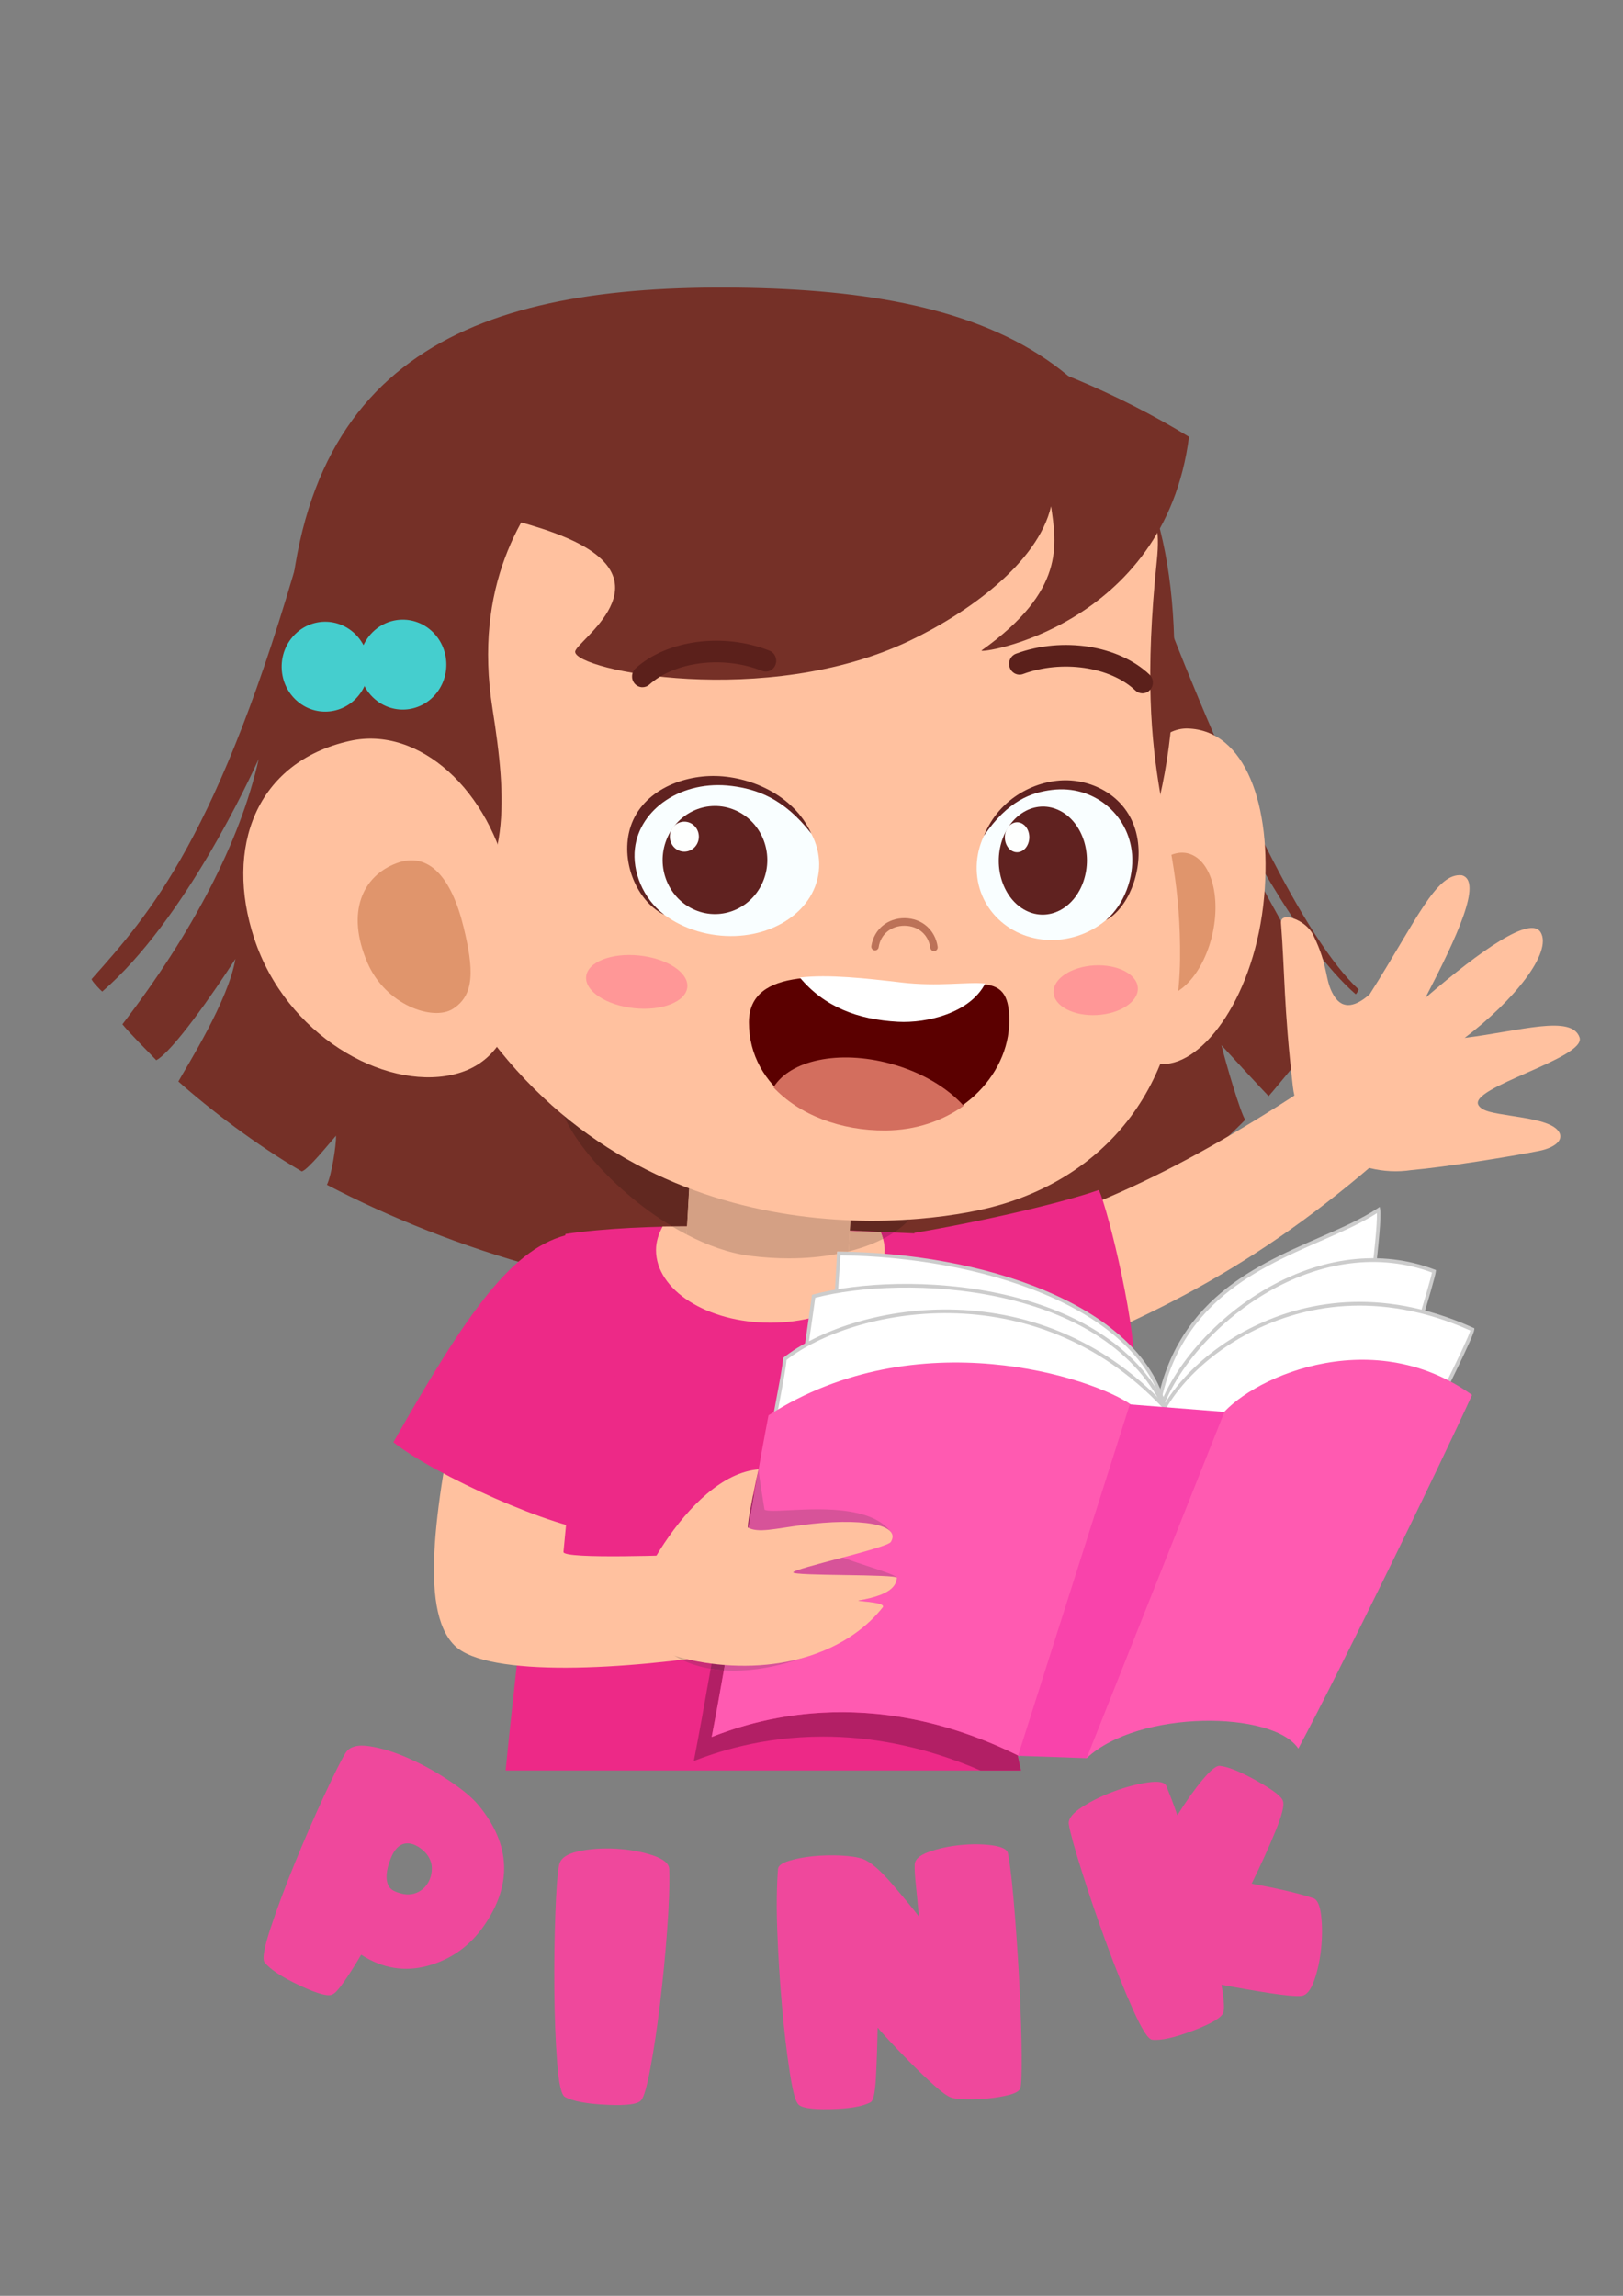 <?xml version="1.0" encoding="UTF-8" standalone="no"?>
<!-- Created with Inkscape (http://www.inkscape.org/) -->

<svg
   width="210mm"
   height="297mm"
   viewBox="0 0 210 297"
   version="1.1"
   id="svg8129"
   inkscape:version="1.2 (1:1.2.1+202207142221+cd75a1ee6d)"
   sodipodi:docname="pink.svg"
   xmlns:inkscape="http://www.inkscape.org/namespaces/inkscape"
   xmlns:sodipodi="http://sodipodi.sourceforge.net/DTD/sodipodi-0.dtd"
   xmlns="http://www.w3.org/2000/svg"
   xmlns:svg="http://www.w3.org/2000/svg">
  <rect x="0" y="0" width="210" height="297" fill="#808080" stroke="none"/>
  <sodipodi:namedview
     id="namedview8131"
     pagecolor="#ffffff"
     bordercolor="#000000"
     borderopacity="0.25"
     inkscape:showpageshadow="2"
     inkscape:pageopacity="0.0"
     inkscape:pagecheckerboard="0"
     inkscape:deskcolor="#d1d1d1"
     inkscape:document-units="mm"
     showgrid="false"
     inkscape:zoom="0.78127806"
     inkscape:cx="397.42573"
     inkscape:cy="664.29614"
     inkscape:window-width="1920"
     inkscape:window-height="1031"
     inkscape:window-x="0"
     inkscape:window-y="25"
     inkscape:window-maximized="1"
     inkscape:current-layer="layer1" />
  <defs
     id="defs8126" />
  <g
     inkscape:label="Layer 1"
     inkscape:groupmode="layer"
     id="layer1">
    <path
       d="m 149.783,77.118 c 9.699,25.189 19.083,44.478 26.023,50.896 -0.091,0.128 -0.221,0.496 -0.396,0.602 -7.527,-6.527 -15.574,-22.432 -18.539,-28.148 1.047,5.357 12.815,26.394 16.297,30.44 -0.835,0.961 -8.168,9.983 -9.024,10.895 -0.917,-0.946 -4.84,-5.207 -6.099,-6.587 0.502,2.098 2.469,8.806 3.077,9.646 -34.373,34.81 -86.416,25.298 -118.819,8.413 0.605,-1.277 1.201,-5.042 1.18,-6.359 -0.799,0.899 -3.685,4.486 -4.444,4.623 -5.961,-3.481 -11.842,-7.976 -15.962,-11.631 1.155,-2.088 6.505,-10.526 7.379,-15.855 -3.001,4.667 -8.12,11.959 -10.233,13.102 -1.037,-1.077 -3.55,-3.599 -4.384,-4.648 8.93,-11.622 15.249,-23.587 17.633,-34.314 -1.081,2.354 -9.526,20.831 -20.245,30.084 -0.167,-0.128 -1.386,-1.37 -1.37,-1.62 7.477,-8.394 16.512,-18.446 27.174,-56.069 32.881,0.287 93.604,2.454 110.754,6.531"
       style="fill:#753027;fill-opacity:1;fill-rule:nonzero;stroke:none;stroke-width:0.031"
       id="path446" />
    <path
       d="m 132.107,229.042 c -3.727,-15.777 -6.247,-54.923 -6.453,-69.292 -3.585,0.019 -9.106,-0.268 -15.447,-0.556 -11.95,-0.54 -26.804,-1.083 -37.047,0.443 -3.134,29.022 -6.404,55.588 -7.736,69.405 h 66.682"
       style="fill:#ed2987;fill-opacity:1;fill-rule:nonzero;stroke:none;stroke-width:0.031"
       id="path448" />
    <path
       d="m 99.673,171.116 c 8.171,0 14.796,-4.214 14.796,-9.412 0,-0.799 -0.206,-1.561 -0.499,-2.301 -8.295,-0.365 -18.66,-0.862 -28.235,-0.737 -0.514,0.958 -0.856,1.97 -0.856,3.037 0,5.198 6.625,9.412 14.793,9.412"
       style="fill:#ffc19f;fill-opacity:1;fill-rule:nonzero;stroke:none;stroke-width:0.031"
       id="path450" />
    <path
       d="m 110.751,145.062 -0.923,16.508 c -0.2,3.549 -5.067,6.15 -10.873,5.803 -5.808,-0.343 -10.355,-3.503 -10.156,-7.052 l 0.92,-16.508 21.031,1.249"
       style="fill:#ffc19f;fill-opacity:1;fill-rule:nonzero;stroke:none;stroke-width:0.031"
       id="path452" />
    <path
       d="m 58.811,212.862 c 4.269,4.242 22.456,3.131 35.773,0.949 -0.142,-4.149 -1.095,-12.683 -5.261,-12.683 -1.092,0 -16.518,0.637 -16.415,-0.365 0.874,-8.485 1.128,-17.144 3.76,-25.994 -2.402,-1.851 -6.081,-0.375 -9.644,1.099 -2.686,1.114 -5.306,2.226 -7.267,1.914 -3.294,16.267 -5.684,30.377 -0.947,35.082"
       style="fill:#ffc19f;fill-opacity:1;fill-rule:nonzero;stroke:none;stroke-width:0.031"
       id="path454" />
    <path
       d="m 50.897,186.58 c 9.641,-16.96 15.456,-25.395 22.992,-26.943 2.726,6.131 9.466,20.516 4.018,38.587 -6.28,-0.412 -21.57,-7.364 -27.009,-11.644"
       style="fill:#ed2987;fill-opacity:1;fill-rule:nonzero;stroke:none;stroke-width:0.031"
       id="path456" />
    <path
       d="m 163.566,116.024 c -1.134,12.618 -7.772,21.743 -13.202,21.627 -5.43,-0.112 -7.091,-9.946 -6.891,-21.924 0.197,-11.981 4.762,-21.627 10.192,-21.483 7.424,0.2 10.963,9.918 9.902,21.78"
       style="fill:#ffc19f;fill-opacity:1;fill-rule:nonzero;stroke:none;stroke-width:0.031"
       id="path458" />
    <path
       d="m 156.478,122.289 c -1.597,4.917 -5.085,7.704 -7.787,6.225 -2.702,-1.48 -3.594,-6.668 -1.994,-11.585 1.6,-4.92 5.082,-7.704 7.784,-6.225 2.702,1.48 3.597,6.665 1.997,11.585"
       style="fill:#e0956c;fill-opacity:1;fill-rule:nonzero;stroke:none;stroke-width:0.031"
       id="path460" />
    <path
       d="M 151.949,86.274 C 151.501,125.53 127.535,142.899 94.255,142.493 60.977,142.087 36.772,124.134 37.223,84.879 37.671,45.627 62.181,36.805 95.459,37.211 c 33.281,0.406 56.938,9.811 56.49,49.064"
       style="fill:#753027;fill-opacity:1;fill-rule:nonzero;stroke:none;stroke-width:0.031"
       id="path462" />
    <path
       d="m 115.661,159.444 c -1.724,-0.078 -3.552,-0.162 -5.455,-0.25 -0.082,-0.004 -0.163,-0.006 -0.245,-0.009 l 0.43,-7.714 9.088,2.535 c -0.257,2.141 -1.64,3.993 -3.818,5.438 M 86.967,158.654 c -8.28,-4.967 -15.238,-13.392 -14.7,-17.822 l 17.35,4.842 -0.723,12.974 c -0.027,0 -0.057,0 -0.082,0 -0.617,0 -1.234,0.004 -1.845,0.006"
       style="fill:#612820;fill-opacity:1;fill-rule:nonzero;stroke:none;stroke-width:0.031"
       id="path464" />
    <path
       d="m 114.261,160.261 c -0.079,-0.29 -0.178,-0.578 -0.29,-0.858 -1.289,-0.059 -2.632,-0.119 -4.011,-0.178 l 0.003,-0.041 c 0.082,0.004 0.163,0.006 0.245,0.009 1.903,0.087 3.73,0.172 5.455,0.25 -0.436,0.29 -0.902,0.562 -1.401,0.818 m -25.448,-1.614 c 0.024,0 0.054,0 0.082,0 v 0 c -0.015,0 -0.027,0 -0.039,0 -0.015,0 -0.027,0 -0.042,0"
       style="fill:#c52270;fill-opacity:1;fill-rule:nonzero;stroke:none;stroke-width:0.031"
       id="path466" />
    <path
       d="m 109.798,161.894 c 0.015,-0.106 0.024,-0.215 0.03,-0.325 l 0.13,-2.344 c 1.38,0.059 2.723,0.119 4.011,0.178 0.112,0.281 0.212,0.568 0.29,0.858 -1.301,0.668 -2.804,1.217 -4.462,1.633 m -20.965,-2.191 c -0.626,-0.328 -1.249,-0.681 -1.867,-1.049 0.611,-0.004 1.228,-0.006 1.845,-0.006 0.015,0 0.027,0 0.042,0 0.012,0 0.024,0 0.039,0 l -0.061,1.055"
       style="fill:#d4a084;fill-opacity:1;fill-rule:nonzero;stroke:none;stroke-width:0.031"
       id="path468" />
    <path
       d="m 102.06,162.787 c -1.637,0 -3.331,-0.109 -5.061,-0.331 -2.677,-0.347 -5.464,-1.345 -8.165,-2.753 l 0.061,-1.055 v 0 l 0.723,-12.974 20.774,5.797 -0.43,7.714 -0.003,0.041 -0.13,2.344 c -0.006,0.109 -0.015,0.219 -0.03,0.325 -0.048,0.013 -0.097,0.025 -0.142,0.034 -0.378,-0.009 -0.75,-0.013 -1.125,-0.016 h -0.215 c 0,0 -0.006,0.106 -0.018,0.309 -1.927,0.368 -4.03,0.565 -6.238,0.565"
       style="fill:#d4a084;fill-opacity:1;fill-rule:nonzero;stroke:none;stroke-width:0.031"
       id="path470" />
    <path
       d="m 148.301,65.493 c 1.222,1.242 1.797,3.006 1.389,6.952 -3.101,29.909 3.21,33.162 2.998,51.686 -0.209,18.228 -11.469,29.297 -25.923,32.4 -14.11,3.031 -51.033,4.43 -69.925,-32.828 -8.02,-15.811 -7.297,-48.608 -4.843,-54.936 8.289,-21.362 19.334,-19.064 46.407,-18.733 25.324,0.306 36.009,1.358 49.898,15.459"
       style="fill:#ffc19f;fill-opacity:1;fill-rule:nonzero;stroke:none;stroke-width:0.031"
       id="path472" />
    <path
       d="M 63.718,91.653 C 65.576,103.419 66.205,113.14 58.176,119.636 48.813,127.215 40.394,100.537 40.608,81.876 40.823,63.211 53.789,49.538 76.799,51.446 88.658,52.429 58.742,60.08 63.718,91.653"
       style="fill:#753027;fill-opacity:1;fill-rule:nonzero;stroke:none;stroke-width:0.031"
       id="path474" />
    <path
       d="m 88.93,127.708 c -0.185,1.882 -3.267,3.1 -6.882,2.719 -3.612,-0.381 -6.392,-2.213 -6.208,-4.096 0.188,-1.879 3.267,-3.097 6.882,-2.719 3.615,0.381 6.395,2.213 6.208,4.096"
       style="fill:#ff9797;fill-opacity:1;fill-rule:nonzero;stroke:none;stroke-width:0.031"
       id="path476" />
    <path
       d="m 147.224,127.805 c 0.091,1.773 -2.278,3.343 -5.288,3.506 -3.013,0.165 -5.527,-1.139 -5.618,-2.913 -0.091,-1.773 2.278,-3.343 5.288,-3.509 3.013,-0.162 5.527,1.143 5.618,2.916"
       style="fill:#ff9797;fill-opacity:1;fill-rule:nonzero;stroke:none;stroke-width:0.031"
       id="path478" />
    <path
       d="m 81.724,109.693 c -0.644,5.379 4.253,10.426 10.939,11.279 6.689,0.852 12.63,-2.813 13.275,-8.191 0.641,-5.376 -4.256,-10.426 -10.942,-11.279 -6.686,-0.852 -12.627,2.816 -13.272,8.191"
       style="fill:#f9feff;fill-opacity:1;fill-rule:nonzero;stroke:none;stroke-width:0.031"
       id="path480" />
    <path
       d="m 85.951,118.343 c -2.801,-2.132 -4.151,-5.638 -3.797,-8.594 0.611,-5.123 6.096,-8.887 12.534,-8.066 3.137,0.403 6.701,1.523 10.289,6.162 -2.269,-5.063 -8.074,-7.495 -12.779,-7.458 -4.662,0.041 -9.781,2.426 -10.839,7.426 -0.92,4.333 1.38,9.006 4.592,10.529"
       style="fill:#602220;fill-opacity:1;fill-rule:nonzero;stroke:none;stroke-width:0.031"
       id="path482" />
    <path
       d="m 86.247,108.601 c -1.425,3.568 0.224,7.654 3.685,9.122 3.458,1.47 7.418,-0.231 8.84,-3.799 1.425,-3.568 -0.224,-7.654 -3.682,-9.125 -3.461,-1.47 -7.418,0.234 -8.843,3.802"
       style="fill:#602220;fill-opacity:1;fill-rule:nonzero;stroke:none;stroke-width:0.031"
       id="path484" />
    <path
       d="m 86.81,107.496 c -0.396,0.99 0.061,2.123 1.02,2.532 0.959,0.409 2.057,-0.066 2.453,-1.055 0.396,-0.99 -0.064,-2.123 -1.023,-2.532 -0.959,-0.406 -2.057,0.066 -2.45,1.055"
       style="fill:#fefffe;fill-opacity:1;fill-rule:nonzero;stroke:none;stroke-width:0.031"
       id="path486" />
    <path
       d="m 146.845,110.486 c 0.43,5.391 -3.803,10.33 -9.448,11.032 -5.645,0.702 -10.567,-3.1 -10.997,-8.488 -0.43,-5.391 3.8,-10.33 9.445,-11.032 5.645,-0.702 10.57,3.1 11,8.488"
       style="fill:#f9feff;fill-opacity:1;fill-rule:nonzero;stroke:none;stroke-width:0.031"
       id="path488" />
    <path
       d="m 143.103,119.04 c 2.405,-2.07 3.615,-5.544 3.379,-8.507 -0.408,-5.138 -4.943,-9.025 -10.38,-8.344 -2.65,0.331 -5.672,1.37 -8.788,5.931 2.015,-5.013 6.952,-7.314 10.912,-7.171 3.924,0.144 8.18,2.644 8.967,7.664 0.681,4.355 -1.352,8.975 -4.09,10.426"
       style="fill:#602220;fill-opacity:1;fill-rule:nonzero;stroke:none;stroke-width:0.031"
       id="path490" />
    <path
       d="m 129.665,108.685 c -1.204,3.571 0.178,7.654 3.086,9.115 2.91,1.464 6.244,-0.247 7.451,-3.818 1.204,-3.571 -0.175,-7.651 -3.086,-9.115 -2.91,-1.464 -6.244,0.247 -7.451,3.818"
       style="fill:#602220;fill-opacity:1;fill-rule:nonzero;stroke:none;stroke-width:0.031"
       id="path492" />
    <path
       d="m 130.14,107.58 c -0.333,0.99 0.048,2.123 0.856,2.529 0.808,0.406 1.733,-0.069 2.066,-1.058 0.336,-0.993 -0.048,-2.126 -0.856,-2.532 -0.805,-0.406 -1.73,0.069 -2.066,1.061"
       style="fill:#fefffe;fill-opacity:1;fill-rule:nonzero;stroke:none;stroke-width:0.031"
       id="path494" />
    <path
       d="m 147.768,89.693 c 0.384,0.013 0.768,-0.14 1.05,-0.453 0.502,-0.571 0.466,-1.455 -0.085,-1.973 -4.005,-3.79 -11.263,-4.923 -17.271,-2.7 -0.705,0.262 -1.068,1.061 -0.817,1.786 0.254,0.727 1.032,1.102 1.73,0.843 5.028,-1.861 11.275,-0.952 14.527,2.129 0.248,0.234 0.554,0.356 0.865,0.368"
       style="fill:#5b201b;fill-opacity:1;fill-rule:nonzero;stroke:none;stroke-width:0.031"
       id="path496" />
    <path
       d="m 55.196,62.322 c 0,3.34 10.174,3.918 17.928,7.177 13.744,5.775 1.295,13.489 1.295,14.816 0,2.432 24.701,7.38 43.161,-1.37 7.624,-3.615 16.705,-10.099 18.418,-17.45 0.705,4.929 1.891,10.913 -8.982,18.643 -0.814,0.581 23.645,-2.891 26.828,-27.633 C 116.85,33.899 64.986,34.595 55.196,62.322"
       style="fill:#753027;fill-opacity:1;fill-rule:nonzero;stroke:none;stroke-width:0.031"
       id="path498" />
    <path
       d="m 83.083,88.903 c 0.333,0.013 0.669,-0.1 0.938,-0.343 3.328,-2.997 9.587,-3.762 14.573,-1.776 0.72,0.284 1.479,-0.081 1.749,-0.799 0.269,-0.718 -0.079,-1.53 -0.771,-1.804 -5.942,-2.372 -13.235,-1.411 -17.329,2.276 -0.563,0.506 -0.62,1.389 -0.13,1.97 0.257,0.303 0.611,0.462 0.971,0.478"
       style="fill:#5b201b;fill-opacity:1;fill-rule:nonzero;stroke:none;stroke-width:0.031"
       id="path500" />
    <path
       d="m 130.591,132.029 c -0.003,7.242 -6.728,14.026 -16.031,14.091 -9.303,0.062 -17.661,-5.376 -17.658,-13.86 0.006,-7.242 10.367,-6.143 19.67,-5.051 9.239,1.086 14.022,-2.419 14.019,4.82"
       style="fill:#5b0000;fill-opacity:1;fill-rule:nonzero;stroke:none;stroke-width:0.031"
       id="path502" />
    <path
       d="m 116.608,127.097 c -4.562,-0.537 -9.369,-1.068 -13.12,-0.646 3.167,3.805 7.503,5.454 12.706,5.731 3.733,0.2 9.303,-1.118 11.284,-4.951 -2.378,-0.24 -6.011,0.434 -10.87,-0.134"
       style="fill:#ffffff;fill-opacity:1;fill-rule:nonzero;stroke:none;stroke-width:0.031"
       id="path504" />
    <path
       d="m 124.689,143.055 c -2.1,-2.338 -5.445,-4.367 -9.475,-5.457 -6.71,-1.814 -12.999,-0.431 -15.132,3.069 3.328,3.562 8.725,5.616 14.488,5.575 3.933,-0.025 7.403,-1.249 10.119,-3.187"
       style="fill:#d36e5e;fill-opacity:1;fill-rule:nonzero;stroke:none;stroke-width:0.031"
       id="path506" />
    <path
       d="m 120.844,123.042 c -0.23,-0.004 -0.43,-0.175 -0.466,-0.418 -0.254,-1.717 -1.555,-2.841 -3.313,-2.863 -1.764,-0.019 -3.122,1.093 -3.373,2.772 -0.042,0.268 -0.287,0.453 -0.548,0.409 -0.26,-0.041 -0.439,-0.293 -0.396,-0.562 0.324,-2.148 2.103,-3.631 4.329,-3.602 2.214,0.025 3.921,1.511 4.247,3.696 0.039,0.268 -0.139,0.521 -0.402,0.562 l -0.079,0.006"
       style="fill:#bc7258;fill-opacity:1;fill-rule:nonzero;stroke:none;stroke-width:0.031"
       id="path508" />
    <path
       d="m 32.898,121.418 c 4.126,12.499 16.683,19.573 25.599,17.625 8.918,-1.948 9.893,-12.546 7.415,-24.705 C 63.437,102.176 54.192,93.866 45.285,95.845 33.105,98.549 29.02,109.668 32.898,121.418"
       style="fill:#ffc19f;fill-opacity:1;fill-rule:nonzero;stroke:none;stroke-width:0.031"
       id="path510" />
    <path
       d="m 47.533,124.518 c 2.381,5.538 8.513,7.604 11.054,6.003 2.859,-1.801 2.726,-5.116 1.398,-10.583 -1.558,-6.387 -4.474,-9.84 -8.685,-8.263 -4.381,1.642 -6.568,6.328 -3.766,12.843"
       style="fill:#e0956c;fill-opacity:1;fill-rule:nonzero;stroke:none;stroke-width:0.031"
       id="path512" />
    <path
       d="m 46.287,90.117 c -2.072,2.397 -5.636,2.61 -7.959,0.471 -2.323,-2.138 -2.526,-5.816 -0.454,-8.213 2.069,-2.397 5.636,-2.61 7.959,-0.471 2.323,2.138 2.526,5.816 0.454,8.213"
       style="fill:#45cece;fill-opacity:1;fill-rule:nonzero;stroke:none;stroke-width:0.031"
       id="path514" />
    <path
       d="m 56.324,89.852 c -2.072,2.397 -5.636,2.61 -7.959,0.471 -2.323,-2.138 -2.529,-5.816 -0.457,-8.213 2.072,-2.401 5.636,-2.61 7.959,-0.471 2.326,2.138 2.529,5.816 0.457,8.213"
       style="fill:#45cece;fill-opacity:1;fill-rule:nonzero;stroke:none;stroke-width:0.031"
       id="path516" />
    <path
       d="m 191.307,142.986 c 0.508,0.812 1.954,0.993 4.202,1.355 1.945,0.315 4.88,0.693 5.945,1.764 1.141,1.146 -0.048,2.332 -2.311,2.781 -3.742,0.746 -12.246,2.113 -16.515,2.482 -7.236,1.105 -14.554,-3.837 -15.35,-10.835 -1.192,-10.495 -1.029,-14.644 -1.531,-21.121 -0.124,-1.595 3.18,-0.453 4.148,1.502 2.069,4.186 1.446,5.803 2.677,7.86 1.201,2.004 2.974,1.336 4.65,-0.15 6.087,-9.58 8.586,-15.761 11.935,-15.393 2.711,0.755 -0.617,7.938 -4.728,15.858 7.282,-6.262 13.626,-10.667 14.92,-8.479 1.531,2.591 -3.431,8.816 -9.832,13.657 7.194,-0.893 13.843,-3.041 14.863,-0.059 0.914,2.675 -14.512,6.493 -13.072,8.778"
       style="fill:#ffc19f;fill-opacity:1;fill-rule:nonzero;stroke:none;stroke-width:0.031"
       id="path518" />
    <path
       d="m 171.332,139.203 c 2.054,3.144 7.442,5.513 9.747,8.444 -17.195,15.59 -31.907,22.891 -49.783,29.572 -2.553,-4.158 -5.167,-8.101 -8.595,-15.693 18.272,-3.965 32.542,-11.61 48.631,-22.323"
       style="fill:#ffc19f;fill-opacity:1;fill-rule:nonzero;stroke:none;stroke-width:0.031"
       id="path520" />
    <path
       d="m 142.175,153.943 c -4.744,1.67 -15.181,4.089 -23.881,5.55 2.015,6.471 3.219,19.214 5.585,25.841 2.62,0.125 18.602,-6.034 22.771,-7.52 0.759,-4.757 -3.258,-21.384 -4.474,-23.872"
       style="fill:#ed2987;fill-opacity:1;fill-rule:nonzero;stroke:none;stroke-width:0.031"
       id="path522" />
    <path
       d="m 55.75,242.684 c 0.39,-1.53 -0.13,-2.775 -1.573,-3.743 -0.278,-0.159 -0.508,-0.278 -0.696,-0.34 -1.289,-0.428 -2.263,0.187 -2.907,1.779 -0.641,1.592 -0.723,2.785 -0.284,3.612 0.197,0.368 0.617,0.662 1.283,0.865 0.971,0.331 1.845,0.287 2.62,-0.134 0.777,-0.418 1.295,-1.102 1.558,-2.038 z m 6.846,6.481 c -1.827,2.61 -4.244,4.324 -7.245,5.145 -3.007,0.818 -5.878,0.34 -8.616,-1.433 -0.835,1.411 -1.579,2.579 -2.23,3.509 -0.653,0.927 -1.128,1.455 -1.425,1.589 -0.508,0.362 -1.921,-0.004 -4.25,-1.096 -2.326,-1.089 -3.86,-2.092 -4.591,-3.009 -0.328,-0.409 -0.07,-1.889 0.767,-4.43 0.841,-2.541 1.885,-5.347 3.14,-8.416 1.255,-3.072 2.526,-5.994 3.812,-8.763 1.289,-2.772 2.202,-4.604 2.753,-5.488 0.511,-0.824 1.552,-1.114 3.122,-0.868 1.57,0.243 3.267,0.771 5.094,1.586 1.827,0.812 3.588,1.789 5.285,2.928 1.697,1.136 2.941,2.185 3.73,3.147 4.157,5.066 4.368,10.267 0.653,15.599"
       style="fill:#ef489c;fill-opacity:1;fill-rule:nonzero;stroke:none;stroke-width:0.031"
       id="path524" />
    <path
       d="m 82.992,271.65 c -0.336,0.546 -1.809,0.762 -4.42,0.643 -2.608,-0.116 -4.435,-0.453 -5.476,-1.018 -0.466,-0.256 -0.805,-1.767 -1.013,-4.53 -0.209,-2.763 -0.33,-5.859 -0.357,-9.281 -0.03,-3.424 0.012,-6.718 0.13,-9.877 0.112,-3.159 0.278,-5.263 0.487,-6.309 0.166,-0.862 0.998,-1.455 2.496,-1.779 1.494,-0.322 3.113,-0.434 4.852,-0.337 1.743,0.1 3.322,0.384 4.738,0.849 1.419,0.468 2.139,1.068 2.163,1.804 0.057,2.073 -0.033,4.717 -0.275,7.932 -0.236,3.215 -0.545,6.378 -0.923,9.496 -0.375,3.115 -0.787,5.859 -1.231,8.238 -0.442,2.376 -0.832,3.765 -1.171,4.167"
       style="fill:#ef489c;fill-opacity:1;fill-rule:nonzero;stroke:none;stroke-width:0.031"
       id="path526" />
    <path
       d="m 132.025,270.154 c -0.142,0.353 -0.626,0.637 -1.446,0.852 -0.823,0.212 -1.736,0.368 -2.738,0.465 -1.004,0.097 -1.966,0.134 -2.895,0.109 -0.926,-0.022 -1.561,-0.103 -1.903,-0.237 -0.484,-0.181 -1.207,-0.702 -2.166,-1.564 -0.959,-0.862 -1.945,-1.798 -2.956,-2.816 -1.01,-1.015 -1.933,-1.973 -2.771,-2.878 -0.838,-0.905 -1.367,-1.502 -1.594,-1.789 -0.045,2.56 -0.124,4.757 -0.224,6.596 -0.109,1.836 -0.327,2.856 -0.663,3.05 -0.992,0.562 -2.747,0.858 -5.255,0.915 -2.508,0.056 -3.912,-0.194 -4.211,-0.746 -0.333,-0.409 -0.684,-1.829 -1.053,-4.258 -0.372,-2.429 -0.696,-5.229 -0.974,-8.397 -0.278,-3.169 -0.481,-6.384 -0.605,-9.649 -0.124,-3.265 -0.067,-5.934 0.094,-8.017 0.033,-0.418 0.496,-0.771 1.404,-1.055 0.908,-0.284 1.957,-0.484 3.155,-0.602 1.195,-0.116 2.402,-0.144 3.627,-0.084 1.219,0.062 2.163,0.212 2.835,0.453 0.983,0.381 2.254,1.477 3.809,3.296 1.558,1.817 2.692,3.197 3.406,4.139 -0.139,-1.527 -0.272,-2.878 -0.396,-4.055 -0.121,-1.174 -0.175,-2.042 -0.154,-2.603 -0.015,-0.69 0.587,-1.255 1.812,-1.695 1.222,-0.443 2.581,-0.74 4.063,-0.89 1.488,-0.153 2.865,-0.14 4.136,0.031 1.271,0.172 1.966,0.518 2.06,1.043 0.381,2.082 0.641,4.767 0.898,8.038 0.257,3.268 0.463,6.493 0.617,9.668 0.154,3.178 0.239,5.981 0.254,8.416 0.015,2.432 -0.039,3.852 -0.166,4.264"
       style="fill:#ef489c;fill-opacity:1;fill-rule:nonzero;stroke:none;stroke-width:0.031"
       id="path528" />
    <path
       d="m 166.001,233.003 c 0.2,0.521 -0.124,1.817 -0.968,3.887 -0.847,2.073 -1.876,4.336 -3.083,6.793 3.276,0.599 5.942,1.205 7.978,1.879 0.52,0.172 0.856,0.924 1.013,2.241 0.154,1.314 0.154,2.731 0,4.252 -0.154,1.517 -0.451,2.903 -0.898,4.155 -0.442,1.252 -0.995,1.917 -1.655,1.995 -0.723,0.066 -2.066,-0.053 -4.033,-0.353 -1.963,-0.303 -4.066,-0.665 -6.302,-1.089 0.318,1.923 0.396,3.106 0.239,3.546 -0.139,0.646 -1.428,1.433 -3.857,2.36 -2.435,0.93 -4.22,1.333 -5.364,1.199 -0.514,-0.059 -1.334,-1.345 -2.456,-3.858 -1.128,-2.51 -2.278,-5.372 -3.452,-8.582 -1.177,-3.209 -2.239,-6.318 -3.186,-9.331 -0.953,-3.009 -1.513,-5.048 -1.688,-6.119 -0.088,-0.677 0.481,-1.408 1.706,-2.198 1.222,-0.79 2.605,-1.467 4.148,-2.038 1.546,-0.568 3.004,-0.952 4.374,-1.152 1.373,-0.2 2.169,-0.05 2.393,0.45 0.224,0.559 0.454,1.143 0.69,1.748 0.233,0.609 0.478,1.289 0.735,2.048 1.15,-1.839 2.239,-3.371 3.27,-4.601 1.035,-1.23 1.776,-1.839 2.221,-1.792 1.186,0.131 2.81,0.827 4.883,1.992 2.072,1.168 3.17,2.023 3.291,2.569"
       style="fill:#ef489c;fill-opacity:1;fill-rule:nonzero;stroke:none;stroke-width:0.031"
       id="path530" />
    <path
       d="m 132.097,228.998 c -0.003,-0.006 -0.003,-0.016 -0.006,-0.022 0.003,0.006 0.003,0.016 0.006,0.022 m -0.012,-0.044 c 0,-0.006 -0.003,-0.013 -0.003,-0.019 0,0.006 0.003,0.013 0.003,0.019 m -0.009,-0.05 c -0.003,-0.004 -0.003,-0.006 -0.003,-0.009 0,0.004 0,0.006 0.003,0.009 m -0.012,-0.044 c 0,-0.004 -0.003,-0.009 -0.003,-0.013 0,0.004 0.003,0.009 0.003,0.013 m -0.009,-0.041 c -0.003,-0.009 -0.003,-0.016 -0.006,-0.022 0.003,0.006 0.003,0.013 0.006,0.022 m -0.012,-0.047 c 0,-0.006 -0.003,-0.013 -0.003,-0.019 0,0.006 0.003,0.013 0.003,0.019 m -0.009,-0.044 c -0.003,-0.006 -0.003,-0.016 -0.006,-0.022 0.003,0.006 0.003,0.016 0.006,0.022 m -0.009,-0.044 c -0.003,-0.006 -0.003,-0.013 -0.006,-0.022 0.003,0.006 0.003,0.016 0.006,0.022 m -0.009,-0.041 c -0.115,-0.499 -0.23,-1.024 -0.342,-1.57 v 0 c 0.112,0.546 0.227,1.071 0.342,1.57"
       style="fill:#bfbfbf;fill-opacity:1;fill-rule:nonzero;stroke:none;stroke-width:0.031"
       id="path532" />
    <path
       d="m 132.107,229.042 h -5.24 c -7.657,-3.309 -14.563,-4.386 -20.354,-4.386 -8.099,0 -14.01,2.104 -16.739,3.15 0.66,-3.368 1.404,-7.495 2.178,-11.922 0.545,0.09 1.113,0.159 1.709,0.2 -0.557,3.169 -1.089,6.106 -1.579,8.622 2.738,-1.061 8.673,-3.215 16.802,-3.215 6.398,0 14.158,1.336 22.789,5.585 0.112,0.546 0.227,1.071 0.342,1.57 0,0.006 0.003,0.013 0.003,0.019 0.003,0.009 0.003,0.016 0.006,0.022 0,0.006 0.003,0.016 0.003,0.022 0.003,0.006 0.003,0.016 0.006,0.022 0.003,0.009 0.003,0.019 0.006,0.025 0,0.006 0.003,0.013 0.003,0.019 0.003,0.009 0.006,0.016 0.006,0.025 0.003,0.006 0.003,0.013 0.006,0.022 0.003,0.009 0.003,0.019 0.006,0.028 0,0.004 0.003,0.009 0.003,0.013 0.003,0.013 0.006,0.022 0.009,0.034 0,0.004 0,0.006 0.003,0.009 0,0.013 0.003,0.022 0.006,0.031 0,0.006 0.003,0.013 0.003,0.019 0.003,0.006 0.003,0.016 0.006,0.022 0.003,0.006 0.003,0.016 0.006,0.022 0.003,0.016 0.006,0.028 0.009,0.044"
       style="fill:#b21f65;fill-opacity:1;fill-rule:nonzero;stroke:none;stroke-width:0.031"
       id="path534" />
    <path
       d="m 168.603,218.4 c 2.753,-7.636 10.428,-58.307 9.75,-61.872 -8.583,5.772 -26.94,7.439 -28.894,28.367 l 19.144,33.505"
       style="fill:#ffffff;fill-opacity:1;fill-rule:nonzero;stroke:none;stroke-width:0.031"
       id="path536" />
    <path
       d="m 170.914,160.53 c -8.785,3.843 -19.715,8.622 -21.216,24.309 l 18.85,32.99 c 2.925,-9.143 9.808,-55.36 9.611,-60.889 -2.036,1.311 -4.568,2.419 -7.245,3.59 z m -21.697,24.418 0.009,-0.066 c 1.497,-16.033 12.591,-20.9 21.506,-24.796 2.798,-1.227 5.445,-2.385 7.494,-3.762 l 0.29,-0.197 0.067,0.353 c 0.635,3.346 -6.852,53.927 -9.759,62 l -0.172,0.478 -19.434,-34.011"
       style="fill:#cccccc;fill-opacity:1;fill-rule:nonzero;stroke:none;stroke-width:0.031"
       id="path538" />
    <path
       d="m 168.603,218.4 c 2.753,-7.636 16.787,-52.051 16.944,-53.933 -16.551,-6.34 -34.24,9.365 -36.088,20.428 -0.003,0.203 6.008,32.338 6.462,35.281 2.608,-1.957 9.472,-3.768 12.682,-1.776"
       style="fill:#ffffff;fill-opacity:1;fill-rule:nonzero;stroke:none;stroke-width:0.031"
       id="path540" />
    <path
       d="m 168.479,218.047 c 2.771,-7.801 16.085,-49.86 16.805,-53.425 -6.725,-2.51 -14.385,-1.542 -21.57,2.725 -7.23,4.295 -12.99,11.513 -14.019,17.556 0.073,0.465 5.942,32.16 6.395,34.86 1.891,-1.258 5.642,-2.494 8.852,-2.472 1.325,0.009 2.562,0.234 3.537,0.755 z m -17.117,-21.499 c -1.818,-9.824 -2.136,-11.578 -2.133,-11.706 1.038,-6.181 6.894,-13.545 14.252,-17.915 7.372,-4.377 15.235,-5.338 22.148,-2.688 l 0.166,0.062 -0.012,0.184 c -0.172,2.01 -14.231,46.426 -16.959,53.996 l -0.1,0.275 -0.239,-0.15 c -2.989,-1.854 -9.762,-0.234 -12.425,1.767 l -0.309,0.231 c 0,0 -2.584,-14.297 -4.39,-24.056"
       style="fill:#cccccc;fill-opacity:1;fill-rule:nonzero;stroke:none;stroke-width:0.031"
       id="path542" />
    <path
       d="m 168.046,218.668 c 2.753,-7.633 22.317,-44.796 22.474,-46.682 -21.942,-9.915 -38.853,4.82 -41.061,12.908 -0.003,0.203 6.008,32.338 6.462,35.281 2.608,-1.957 8.915,-3.496 12.125,-1.508"
       style="fill:#ffffff;fill-opacity:1;fill-rule:nonzero;stroke:none;stroke-width:0.031"
       id="path544" />
    <path
       d="m 167.925,218.322 c 1.652,-4.38 7.854,-16.748 13.341,-27.686 4.39,-8.753 8.549,-17.048 8.985,-18.505 -12.08,-5.397 -21.785,-3.041 -27.811,-0.1 -7.279,3.549 -11.702,9.147 -12.745,12.874 0.088,0.54 5.942,32.16 6.395,34.86 1.885,-1.264 5.164,-2.285 8.089,-2.266 1.392,0.009 2.705,0.259 3.745,0.824 z m -16.563,-21.774 c -1.818,-9.824 -2.136,-11.578 -2.136,-11.666 l 0.003,-0.041 c 1.05,-3.833 5.566,-9.621 13.012,-13.248 6.141,-2.994 16.052,-5.391 28.374,0.172 l 0.154,0.069 -0.012,0.175 c -0.076,0.871 -3.5,7.729 -9.076,18.849 -5.594,11.154 -11.935,23.797 -13.414,27.895 l -0.1,0.272 -0.239,-0.15 c -3.089,-1.914 -9.327,-0.412 -11.868,1.498 l -0.309,0.231 c 0,0 -2.584,-14.297 -4.39,-24.056"
       style="fill:#cccccc;fill-opacity:1;fill-rule:nonzero;stroke:none;stroke-width:0.031"
       id="path546" />
    <path
       d="m 116.103,216.146 c -4.762,-7.764 -10.61,-7.411 -9.533,-19.685 0.203,-2.319 1.346,-27.081 1.96,-34.307 18.856,0.159 38.811,6.915 42.175,19.901 0.012,0.203 -3.612,32.462 -4.16,35.403 -4.196,-2.035 -8.967,-3.353 -14.085,-3.709 -5.86,-0.409 -11.444,0.493 -16.357,2.397"
       style="fill:#ffffff;fill-opacity:1;fill-rule:nonzero;stroke:none;stroke-width:0.031"
       id="path548" />
    <path
       d="m 108.746,162.397 c -0.387,4.683 -1.867,33.218 -1.942,34.086 -0.723,8.241 1.727,10.723 4.831,13.863 1.434,1.452 3.055,3.097 4.565,5.504 5.043,-1.92 10.673,-2.713 16.276,-2.341 4.919,0.34 9.593,1.551 13.892,3.599 0.72,-4.498 3.993,-33.97 4.099,-35.016 -3.47,-13.255 -24.002,-19.495 -41.721,-19.695 m 37.7,55.279 c -4.323,-2.101 -9.036,-3.34 -14.004,-3.684 -5.603,-0.4 -11.233,0.434 -16.258,2.379 l -0.178,0.069 -0.103,-0.165 c -1.504,-2.457 -3.149,-4.117 -4.598,-5.585 -3.192,-3.228 -5.709,-5.778 -4.97,-14.247 0.076,-0.862 1.982,-34.529 1.982,-34.529 h 0.215 c 17.958,0.153 38.88,6.499 42.408,20.122 0.006,0.097 -3.582,32.331 -4.163,35.469 l -0.054,0.303 -0.275,-0.131"
       style="fill:#cccccc;fill-opacity:1;fill-rule:nonzero;stroke:none;stroke-width:0.031"
       id="path550" />
    <path
       d="m 116.103,216.146 c -4.762,-7.764 -8.071,-14.993 -13.314,-22.429 -1.34,-1.901 1.634,-19.561 2.484,-26.022 11.444,-3.047 37.579,-1.939 45.433,14.36 0.012,0.203 -3.612,32.462 -4.16,35.403 -4.196,-2.035 -8.967,-3.353 -14.085,-3.709 -5.86,-0.409 -11.444,0.493 -16.357,2.397"
       style="fill:#ffffff;fill-opacity:1;fill-rule:nonzero;stroke:none;stroke-width:0.031"
       id="path552" />
    <path
       d="m 105.485,167.891 c -0.166,1.242 -0.405,2.872 -0.675,4.714 -1.068,7.299 -2.853,19.52 -1.83,20.968 3.21,4.558 5.648,8.944 8.226,13.589 1.567,2.816 3.186,5.728 4.995,8.688 5.043,-1.92 10.673,-2.713 16.276,-2.341 4.919,0.34 9.593,1.551 13.892,3.599 0.717,-4.489 3.978,-33.867 4.099,-35.016 -7.826,-16.127 -33.462,-17.207 -44.982,-14.201 m 40.962,49.785 c -4.323,-2.101 -9.036,-3.34 -14.004,-3.684 -5.603,-0.4 -11.233,0.434 -16.258,2.379 l -0.178,0.069 -0.103,-0.165 c -1.854,-3.025 -3.506,-6 -5.101,-8.875 -2.577,-4.633 -5.007,-9.009 -8.201,-13.539 -1.053,-1.486 0.227,-10.938 1.746,-21.327 0.281,-1.917 0.714,-5.029 0.714,-5.029 l 0.151,-0.041 c 11.593,-3.097 37.764,-2.004 45.711,14.485 l 0.015,0.087 c 0.006,0.097 -3.582,32.331 -4.163,35.469 l -0.054,0.303 -0.275,-0.131"
       style="fill:#cccccc;fill-opacity:1;fill-rule:nonzero;stroke:none;stroke-width:0.031"
       id="path554" />
    <path
       d="m 116.103,216.146 c -4.762,-7.764 -11.32,-15.393 -16.566,-22.829 -1.34,-1.901 1.806,-14.528 2.012,-17.516 9.127,-7.208 32.797,-11.254 49.157,6.253 0.012,0.203 -3.612,32.462 -4.16,35.403 -4.196,-2.035 -8.967,-3.353 -14.085,-3.709 -5.86,-0.409 -11.444,0.493 -16.357,2.397"
       style="fill:#ffffff;fill-opacity:1;fill-rule:nonzero;stroke:none;stroke-width:0.031"
       id="path556" />
    <path
       d="m 101.773,175.929 c -0.082,0.983 -0.43,2.825 -0.826,4.948 -0.829,4.411 -2.081,11.079 -1.219,12.299 1.997,2.831 4.232,5.75 6.395,8.582 3.509,4.592 7.143,9.337 10.077,14.091 5.043,-1.92 10.673,-2.713 16.276,-2.341 4.919,0.34 9.593,1.551 13.892,3.599 0.711,-4.448 3.921,-33.312 4.096,-34.963 -16.757,-17.844 -40.269,-12.783 -48.691,-6.215 m 44.674,41.746 c -4.323,-2.101 -9.036,-3.34 -14.004,-3.684 -5.603,-0.4 -11.233,0.434 -16.258,2.379 l -0.178,0.069 -0.103,-0.165 c -2.938,-4.792 -6.604,-9.587 -10.15,-14.219 -2.163,-2.831 -4.402,-5.756 -6.404,-8.594 -0.908,-1.286 -0.024,-6.499 1.137,-12.677 0.411,-2.188 0.768,-4.074 0.826,-4.998 l 0.012,-0.109 0.082,-0.069 c 8.474,-6.69 32.443,-11.937 49.466,6.278 l 0.051,0.062 0.015,0.087 c 0.006,0.097 -3.582,32.331 -4.163,35.469 l -0.054,0.303 -0.275,-0.131"
       style="fill:#cccccc;fill-opacity:1;fill-rule:nonzero;stroke:none;stroke-width:0.031"
       id="path558" />
    <path
       d="m 167.989,226.204 c 5.104,-9.493 18.415,-36.77 22.477,-45.745 -13.302,-9.543 -29.336,-1.889 -32.809,3.1 -0.003,0.203 -17.516,40.947 -17.059,43.891 6.722,-6.303 24.123,-6.165 27.39,-1.246"
       style="fill:#ff5ab1;fill-opacity:1;fill-rule:nonzero;stroke:none;stroke-width:0.031"
       id="path560" />
    <path
       d="m 92.083,224.706 c 2.142,-11.045 5.146,-30.146 7.354,-41.606 19.262,-12.393 42.096,-4.839 46.973,-1.342 0.015,0.203 -13.916,42.514 -14.461,45.455 -19.725,-9.836 -34.951,-4.411 -39.867,-2.507"
       style="fill:#ff5ab1;fill-opacity:1;fill-rule:nonzero;stroke:none;stroke-width:0.031"
       id="path562" />
    <path
       d="m 140.598,227.45 -8.876,-0.309 14.464,-45.458 12.243,0.968 -17.831,44.799"
       style="fill:#f943ab;fill-opacity:1;fill-rule:nonzero;stroke:none;stroke-width:0.031"
       id="path564" />
    <path
       d="m 91.953,215.884 c -1.437,-0.243 -2.683,-0.652 -3.733,-1.164 1.367,-0.169 2.717,-0.35 4.033,-0.546 -0.1,0.574 -0.2,1.146 -0.299,1.711 m 1.646,-9.49 c -0.762,-2.869 -2.066,-5.266 -4.275,-5.266 -0.236,0 -1.144,0.031 -2.42,0.066 2.293,-5.341 6.135,-10.817 11.242,-11.107 0,0.006 0,0.013 0,0.022 -0.188,1.055 -0.378,2.141 -0.572,3.247 -0.557,-0.081 -1.107,-0.159 -1.649,-0.237 -0.744,4.118 -1.537,8.691 -2.326,13.277"
       style="fill:#c92c77;fill-opacity:1;fill-rule:nonzero;stroke:none;stroke-width:0.031"
       id="path566" />
    <path
       d="m 88.219,214.719 c -1.894,-0.93 -3.131,-2.204 -3.639,-3.459 -0.448,-1.111 0.384,-5.544 2.323,-10.067 1.277,-0.034 2.184,-0.066 2.42,-0.066 2.208,0 3.512,2.397 4.275,5.266 -0.454,2.619 -0.905,5.238 -1.346,7.779 -1.316,0.197 -2.665,0.378 -4.033,0.546"
       style="fill:#d7a68a;fill-opacity:1;fill-rule:nonzero;stroke:none;stroke-width:0.031"
       id="path568" />
    <path
       d="m 93.662,216.084 c -0.596,-0.041 -1.165,-0.109 -1.709,-0.2 0.1,-0.565 0.2,-1.136 0.299,-1.711 0.605,-0.087 1.204,-0.181 1.794,-0.275 -0.13,0.74 -0.257,1.467 -0.384,2.185 m 0.787,-4.511 c -0.142,-1.626 -0.402,-3.484 -0.85,-5.179 0.79,-4.586 1.582,-9.159 2.326,-13.277 0.542,0.078 1.092,0.156 1.649,0.237 -1.02,5.838 -2.096,12.262 -3.125,18.218"
       style="fill:#9a245c;fill-opacity:1;fill-rule:nonzero;stroke:none;stroke-width:0.031"
       id="path570" />
    <path
       d="m 92.252,214.173 c 0.442,-2.541 0.892,-5.16 1.346,-7.779 0.448,1.695 0.708,3.552 0.85,5.179 -0.136,0.784 -0.269,1.561 -0.402,2.326 -0.59,0.094 -1.189,0.187 -1.794,0.275"
       style="fill:#a47f6a;fill-opacity:1;fill-rule:nonzero;stroke:none;stroke-width:0.031"
       id="path572" />
    <path
       d="m 94.99,216.127 c -0.454,0 -0.898,-0.016 -1.328,-0.044 0.127,-0.718 0.254,-1.445 0.384,-2.185 0.133,-0.765 0.266,-1.542 0.402,-2.326 1.029,-5.956 2.106,-12.381 3.125,-18.218 0.194,-1.105 0.384,-2.191 0.572,-3.247 0.03,0.596 0.669,4.533 0.777,5.201 0.197,0.103 0.602,0.137 1.165,0.137 0.644,0 1.497,-0.047 2.475,-0.094 0.977,-0.047 2.075,-0.097 3.219,-0.097 3.658,0 7.745,0.49 9.566,3.031 0.523,0.73 -7.118,2.254 -7.134,2.744 -0.012,0.493 7.944,2.582 7.85,3.097 -0.124,0.684 -0.257,2.126 -4.91,2.906 -0.768,0.128 3.661,0.156 3.055,0.918 -1.685,2.126 -4.986,4.667 -10.473,6.568 -3.294,1.143 -6.223,1.608 -8.746,1.608"
       style="fill:#d75399;fill-opacity:1;fill-rule:nonzero;stroke:none;stroke-width:0.031"
       id="path574" />
    <path
       d="m 116.064,204.127 c -0.124,0.684 -0.257,2.129 -4.91,2.906 -0.768,0.131 3.661,0.159 3.055,0.918 -1.685,2.126 -4.883,5.007 -10.473,6.568 -9.505,2.657 -20.898,-0.59 -22.29,-4.036 -0.977,-2.429 7.421,-19.679 16.699,-20.397 -0.118,0.412 -1.488,6.855 -1.38,7.53 1.376,0.721 3.37,0.162 7.019,-0.325 7.503,-1.002 12.906,-0.112 11.478,2.188 -0.49,0.793 -12.612,3.44 -12.627,3.933 -0.015,0.49 13.523,0.2 13.429,0.715"
       style="fill:#ffc19f;fill-opacity:1;fill-rule:nonzero;stroke:none;stroke-width:0.031"
       id="path576" />
  </g>
</svg>
